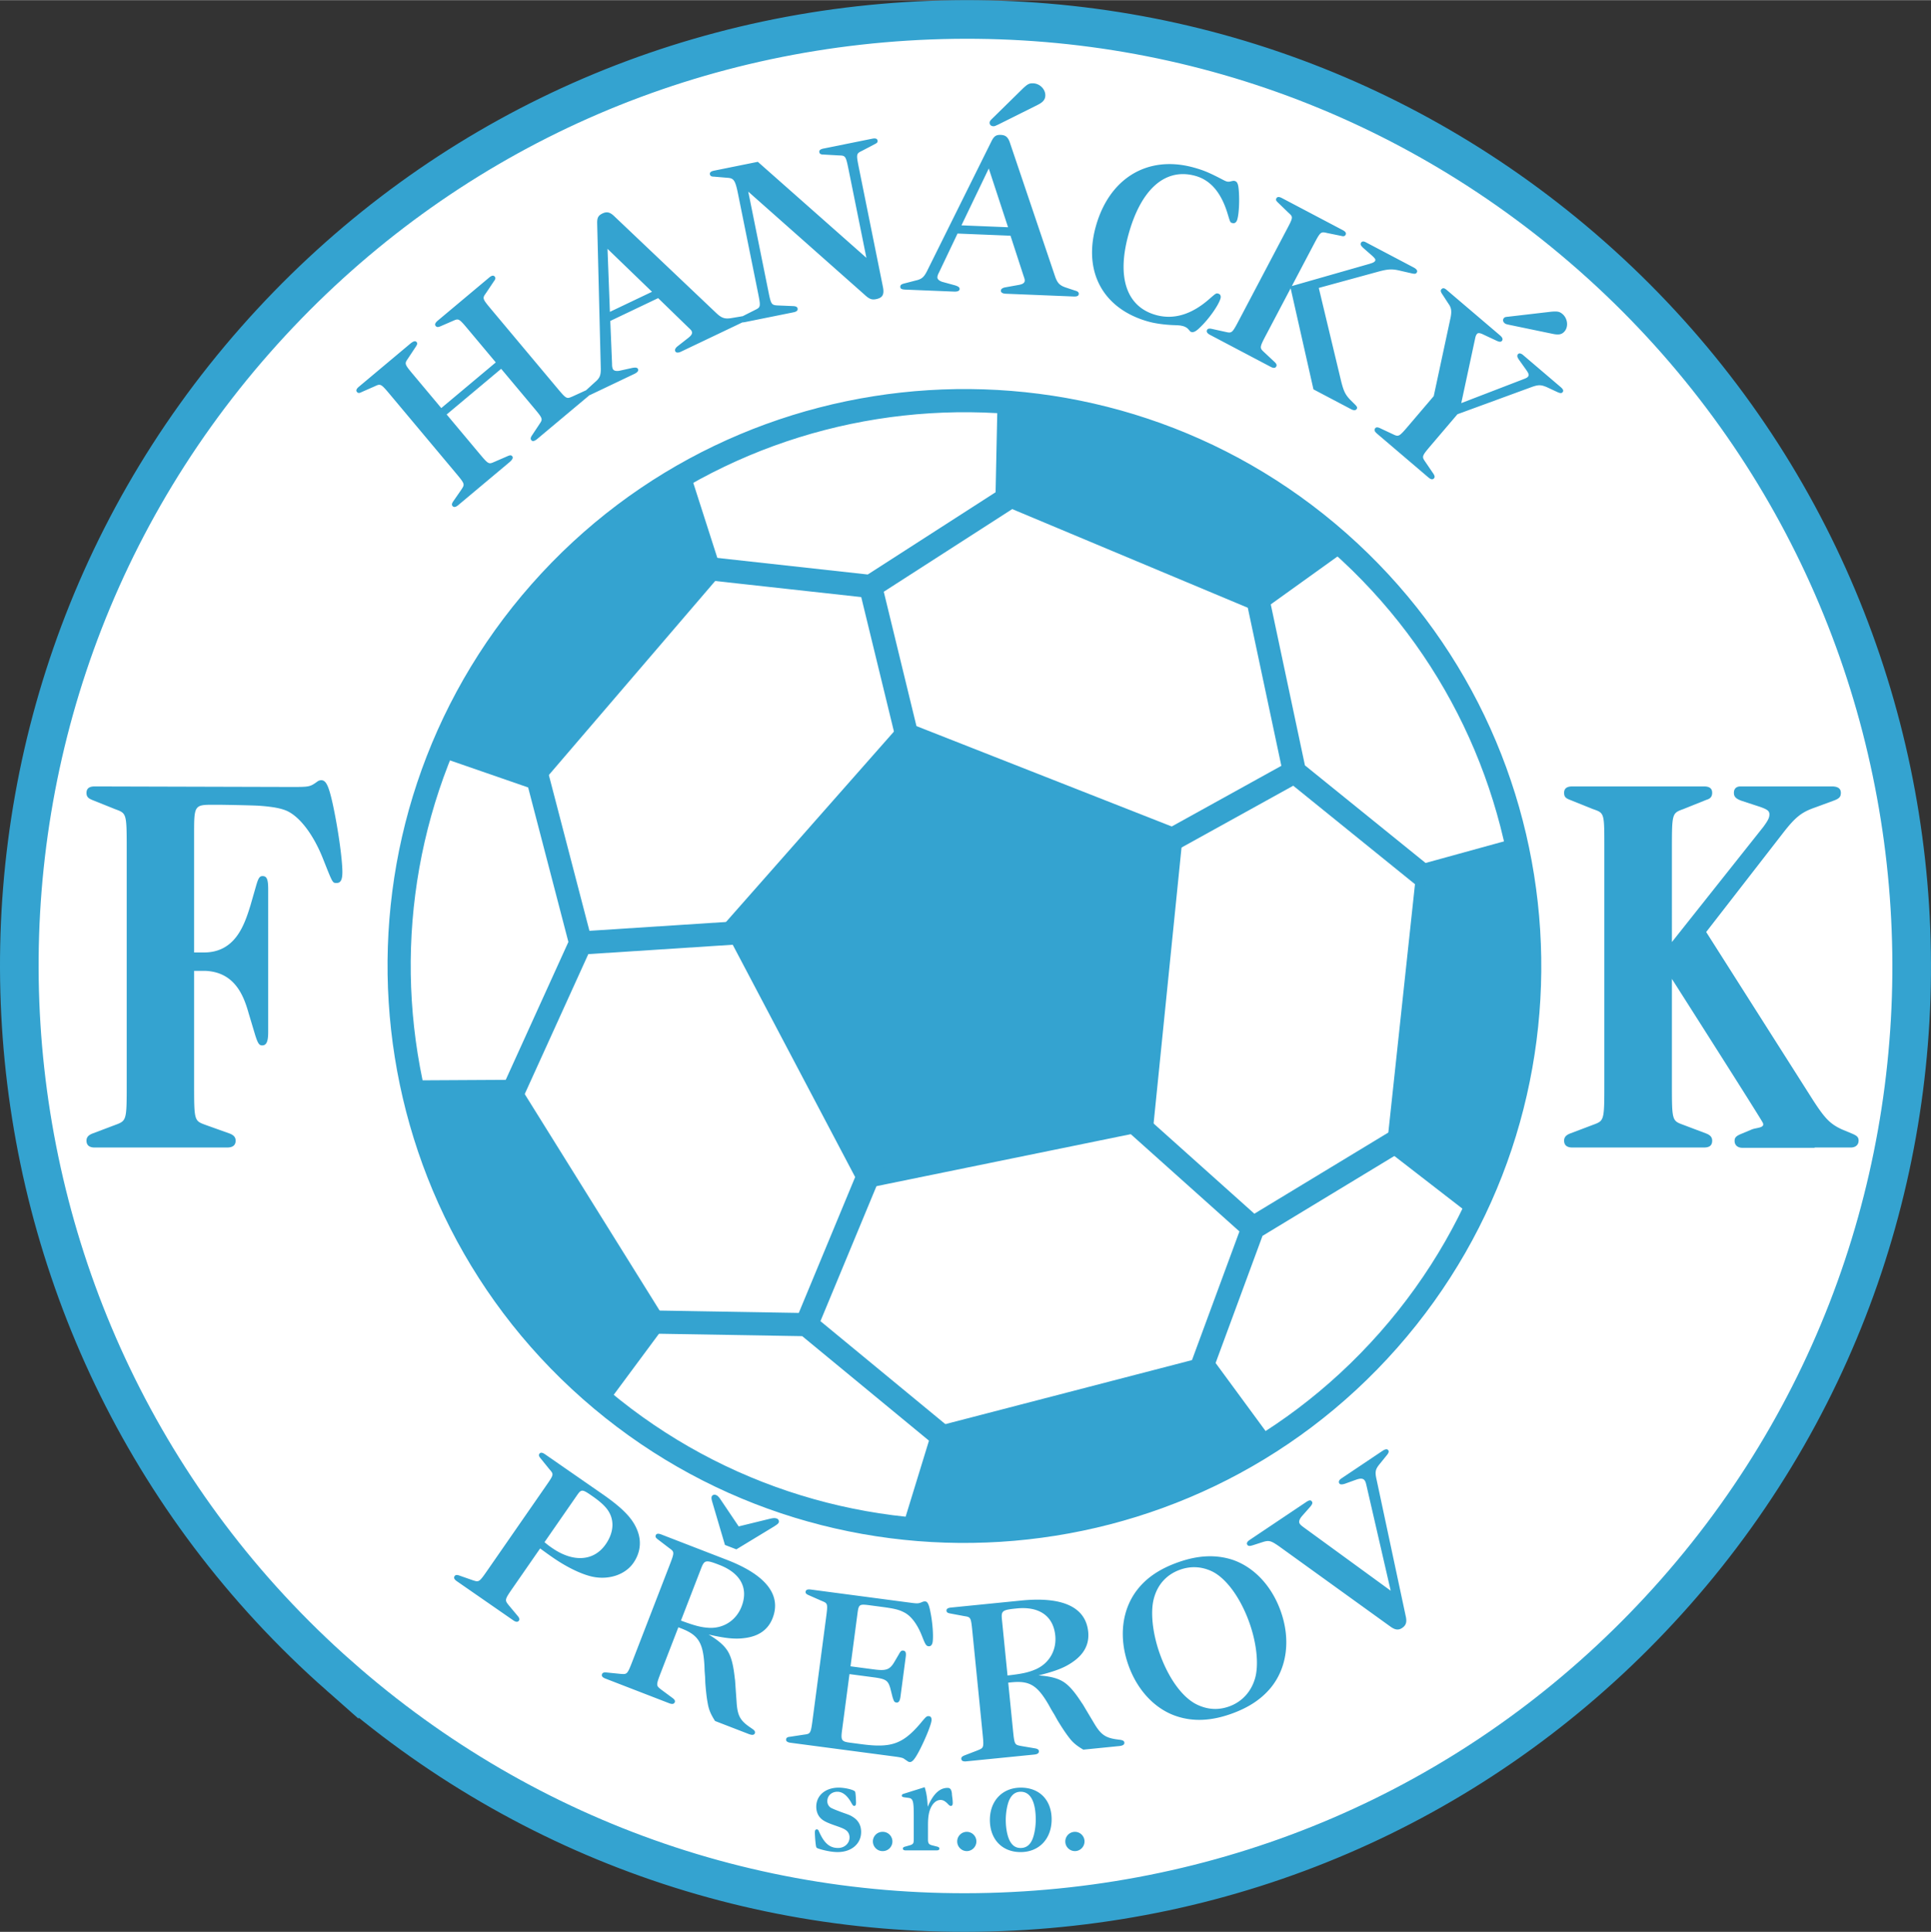 <svg xmlns="http://www.w3.org/2000/svg" width="2499" height="2500" viewBox="0 0 216.388 216.44"><rect x="0" y="0" width="216.388" height="216.44" fill="#333333" stroke="none"/><path d="M38.029 187.779c-43.868-38.69-48.082-105.854-9.393-149.723C47.362 16.823 73.258 4.152 101.554 2.377c28.297-1.775 55.573 7.56 76.805 26.285 43.868 38.689 48.081 105.854 9.393 149.724-18.727 21.232-44.623 33.903-72.919 35.678-28.296 1.774-55.573-7.56-76.804-26.285z" fill="#fff" stroke="#34a3d0" stroke-width="4.327"/><path d="M66.154 155.752C39.945 132.637 37.427 92.509 60.542 66.3c23.115-26.209 63.243-28.727 89.451-5.612 26.208 23.115 28.726 63.241 5.611 89.452-23.114 26.209-63.242 28.727-89.45 5.612z" fill="#fff" stroke="#34a3d0" stroke-width="2.596"/><g fill="#34a3d0"><path d="M80.987 103.708l15.559 29.521 32.657-6.675 3.386-33.461-31.364-12.332zM45.811 121.038l11.992-.067 16.96 27.214-6.794 9.166c-18.174-13.769-22.158-36.313-22.158-36.313zM150.863 61.629l-9.743 6.992-29.577-12.386.239-11.407c22.79.717 39.081 16.801 39.081 16.801zM164.853 136.163l-9.484-7.34 3.421-31.883 11.001-3.03c5.821 22.045-4.938 42.253-4.938 42.253zM101.04 171.373l3.52-11.464 31.037-8.055 6.882 9.367c-18.57 13.228-41.439 10.152-41.439 10.152zM77.261 52.752l3.662 11.42L60.05 88.514l-10.782-3.731c7.683-21.467 27.993-32.031 27.993-32.031z"/></g><g fill="none" stroke="#34a3d0" stroke-width="2.596"><path d="M70.985 148.079l19.387.326 16.808 13.856M90.372 148.405l7.741-18.652M133.705 155.774l6.71-18.19 18.629-11.287M140.415 137.584l-15.047-13.468M160.085 98.616l-15.027-12.155-4.523-21.306M145.058 86.461l-17.67 9.775M60.193 86.94l4.873 18.703-9.011 19.831M65.066 105.643l18.591-1.205M113.809 55.237L97.556 65.694l-21.651-2.386M97.556 65.694l4.491 18.459"/></g><g fill="#34a3d0"><path d="M70.979 175.103c.739-1.068.93-2.293.49-3.514-.498-1.388-1.596-2.561-4.014-4.236l-6.384-4.427c-.306-.211-.505-.223-.624-.052-.104.149-.054.279.113.489l.992 1.226c.54.626.545.567-.505 2.082l-6.332 9.131c-1.05 1.516-1.021 1.473-1.787 1.226l-1.481-.52c-.256-.083-.408-.063-.497.066-.133.192-.052.375.253.586l6.313 4.376c.282.196.505.225.638.032.089-.128.054-.279-.113-.489l-1.007-1.204c-.5-.632-.515-.61.52-2.104l2.973-4.288c.877.64 1.018.737 1.417 1.014 1.644 1.139 3.37 1.957 4.604 2.181 1.794.324 3.544-.295 4.431-1.575zm-3.104-2.089c-1.316 1.898-3.624 2.068-6.018.409a8.339 8.339 0 0 1-.839-.645l3.639-5.249c.488-.703.588-.698 1.667.051.822.569 1.364 1.04 1.707 1.499.852 1.127.791 2.569-.156 3.935zM87.066 170.138c-.214-.083-.401-.072-.805.022l-3.483.852-2.004-2.975c-.252-.375-.367-.476-.58-.558-.16-.063-.375.021-.432.167-.056.145-.05.286.085.729l1.392 4.714 1.278.494 4.202-2.55c.407-.26.498-.336.553-.482.057-.144-.046-.352-.206-.413zM81.478 174.768l-7.378-2.854c-.346-.134-.543-.099-.618.096-.066.169.012.282.224.448l1.252.958c.644.472.663.423-.002 2.143l-4.009 10.364c-.665 1.719-.646 1.67-1.45 1.61l-1.562-.158c-.268-.021-.412.035-.468.181-.084.218.038.376.384.51l7.139 2.761c.319.124.544.099.628-.119.056-.146-.013-.284-.225-.448l-1.262-.934c-.635-.496-.653-.448.011-2.167l1.874-4.843.32.124c1.917.742 2.448 1.587 2.6 4.124l.024.649.051.66.024.65c.066.86.142 1.613.272 2.304.122.715.327 1.213.823 1.989l3.756 1.452c.4.155.624.13.708-.088.056-.145-.014-.283-.251-.458l-.459-.317c-.98-.713-1.255-1.265-1.345-2.775-.215-3.006-.141-2.171-.196-2.582-.146-1.364-.345-2.194-.657-2.814-.379-.76-1.083-1.394-2.278-2.106 1.914.435 2.977.539 4.043.394 1.576-.197 2.626-.933 3.132-2.24 1.002-2.592-.764-4.834-5.105-6.514zm1.624 5.222c-.59 1.526-1.992 2.458-3.618 2.387-.929-.052-1.622-.238-3.177-.811l2.266-5.861c.366-.944.527-.965 2.045-.377 2.371.916 3.28 2.604 2.484 4.662zM101.901 197.406c.308.067.613-.286 1.195-1.414.622-1.228 1.22-2.693 1.288-3.208.041-.309-.078-.508-.308-.512s-.258-.007-.979.866c-1.941 2.257-3.239 2.715-6.523 2.281l-1.331-.176c-.934-.123-1.03-.267-.887-1.349l.837-6.332 2.661.352c1.416.187 1.654.349 1.913 1.222l.245.975c.162.519.208.604.435.634.255.034.395-.157.463-.671l.588-4.454c.065-.489-.027-.658-.283-.692-.197-.026-.297.064-.485.407l-.484.827c-.522.9-.917 1.058-2.305.874l-2.633-.348.782-5.92c.136-1.029.2-1.073 1.389-.916l1.246.165c1.473.195 2.003.317 2.596.631.784.392 1.493 1.349 2.008 2.674.367.94.462 1.083.717 1.117.255.034.424-.153.472-.514.088-.669-.01-2.097-.236-3.226-.168-.913-.326-1.248-.58-1.281a.677.677 0 0 0-.293.039c-.519.219-.548.216-1.567.081l-10.985-1.452c-.368-.048-.551.032-.579.238-.024.18.08.272.324.384l1.442.635c.737.307.745.255.502 2.083l-1.459 11.043c-.238 1.802-.235 1.775-1.026 1.88l-1.559.239c-.262.019-.389.106-.412.286-.027.206.157.335.497.38l11.58 1.531c.793.104 1.016.161 1.172.286.476.324.449.32.562.335zM125.565 194.931l-.553-.075c-1.197-.193-1.692-.561-2.455-1.868-1.55-2.584-1.105-1.873-1.34-2.214-.747-1.152-1.3-1.801-1.858-2.215-.682-.506-1.597-.753-2.983-.849 1.903-.478 2.898-.864 3.785-1.475 1.316-.888 1.922-2.018 1.782-3.414-.276-2.764-2.865-3.966-7.498-3.504l-7.872.787c-.369.037-.529.158-.509.364.019.18.141.246.404.298l1.55.29c.788.13.783.078.965 1.911l1.106 11.059c.183 1.834.178 1.782-.567 2.091l-1.464.564c-.248.104-.352.218-.336.372.024.234.205.32.573.283l7.617-.761c.341-.035.529-.158.506-.39-.015-.156-.14-.247-.403-.299l-1.546-.262c-.791-.156-.786-.105-.97-1.939l-.517-5.167.342-.034c2.045-.205 2.901.311 4.182 2.504l.315.569.344.566.314.568c.448.739.856 1.376 1.285 1.934.431.582.839.933 1.633 1.401l4.006-.401c.427-.042.615-.165.591-.397-.013-.155-.137-.248-.429-.297zm-9.461-7.925c-.852.373-1.555.521-3.2.711l-.625-6.251c-.102-1.008.034-1.1 1.653-1.262 2.528-.253 4.102.842 4.322 3.038.163 1.628-.666 3.093-2.15 3.764zM138.13 174.756c-1.893-.613-3.895-.525-6.206.31-1.879.68-3.306 1.608-4.339 2.865-1.861 2.247-2.279 5.462-1.114 8.685 1.005 2.783 2.97 4.862 5.353 5.657 1.901.638 3.93.541 6.214-.284 1.879-.68 3.279-1.6 4.338-2.865 1.861-2.246 2.279-5.462 1.124-8.66-1.014-2.809-2.979-4.888-5.37-5.708zm2.501 13.313c-.436 1.482-1.46 2.598-2.884 3.113-1.209.437-2.388.366-3.557-.178-1.64-.76-3.204-2.901-4.201-5.66-.847-2.343-1.111-4.843-.657-6.36.428-1.507 1.433-2.588 2.883-3.112 1.208-.437 2.416-.376 3.583.168 1.579.754 3.178 2.91 4.184 5.693.847 2.346 1.103 4.82.649 6.336zM154.273 165.828c-.221-.946-.155-1.208.355-1.832l.827-1.023c.146-.191.207-.357.12-.487-.115-.172-.339-.146-.647.059l-4.626 3.102c-.26.174-.33.378-.214.551.086.128.263.136.582.047l1.303-.468c.499-.177.791-.154.964.105.086.129.121.231.225.693l2.681 11.643-9.609-6.999c-.268-.195-.47-.342-.556-.471-.184-.222-.085-.538.245-.916l.88-.997c.25-.292.312-.458.21-.609-.13-.194-.292-.179-.672.075l-6.286 4.214c-.309.207-.394.389-.277.561.102.151.278.158.644.037l1.075-.345c.709-.226.929-.154 1.825.465l12.512 9.021c.522.369.89.404 1.293.134.427-.286.534-.639.421-1.219l-3.275-15.341zM51.339 56.589l5.736-4.805c.351-.293.459-.52.326-.679-.117-.139-.233-.144-.584.015l-1.339.58c-.764.335-.691.375-2.009-1.196l-3.417-4.08 6.108-5.117 3.418 4.081c1.317 1.572 1.289 1.493.826 2.187l-.806 1.217c-.147.225-.168.378-.051.518.133.159.354.11.66-.147l5.736-4.805c.03-.025.049-.05.075-.075.04-.016.076-.027.121-.049l4.95-2.359c.335-.16.497-.352.407-.54-.078-.164-.251-.196-.632-.13l-1.459.322c-.38.066-.639-.012-.728-.199-.067-.141-.094-.329-.091-.589l-.198-4.795 5.363-2.556 3.417 3.318c.226.208.296.291.341.384.112.234-.001.461-.395.764l-1.221.956c-.225.193-.297.372-.22.536.079.165.314.195.624.047l6.897-3.288c.075.002.159-.005.26-.025l5.458-1.102c.365-.074.512-.209.465-.438-.031-.152-.164-.232-.431-.257l-1.734-.073c-.764-.032-.808-.102-1.101-1.553l-.057-.28-2.204-10.922 13.024 11.54c.538.501.82.603 1.296.507.728-.147.946-.509.771-1.374L96.284 18.97c-.359-1.781-.354-1.756.36-2.112l1.396-.732c.265-.133.333-.226.298-.404-.042-.204-.23-.271-.594-.198l-5.459 1.103c-.364.074-.511.209-.47.413.036.178.168.257.431.257l1.739.099c.792.025.792.025 1.152 1.807l1.953 9.671-12.167-10.76-4.899.99c-.364.073-.512.209-.47.413.036.178.168.257.431.257l1.571.133c.679.048.848.305 1.151 1.807l2.2 10.892c.365 1.807.359 1.781-.355 2.137l-1.334.673a1.438 1.438 0 0 0-.227.035l-1.113.186c-.682.095-1.026-.029-1.597-.562L68.782 24.161c-.452-.417-.8-.482-1.264-.261-.464.221-.604.46-.6 1.062l.406 16.316c.006.745-.099 1.054-.64 1.513l-.926.844c-.035.031-.058.056-.086.084-.013.005-.02.002-.033.008l-1.427.654c-.741.316-.691.376-1.892-1.057l-7.136-8.518c-1.184-1.413-1.151-1.373-.693-2.027l.876-1.311c.164-.205.185-.358.068-.497-.133-.159-.332-.129-.616.109l-5.736 4.805c-.328.275-.393.465-.259.625.117.14.271.145.518.04l1.34-.581c.763-.334.691-.375 1.991 1.177l2.885 3.443-6.108 5.117-2.884-3.443c-1.301-1.552-1.272-1.474-.81-2.167l.806-1.217c.218-.317.234-.433.117-.572-.133-.159-.354-.11-.726.202l-5.735 4.805c-.285.239-.35.428-.216.587.116.14.271.146.501.02l1.444-.634c.724-.335.708-.355 1.875 1.038l7.136 8.518c1.184 1.413 1.15 1.373.71 2.047l-.894 1.291c-.147.225-.168.378-.067.497.149.18.369.131.632-.089zm21.724-23.913l-4.718 2.249-.267-7.063 4.985 4.814zM101.444 32.432l5.479.225c.37.015.604-.08.612-.287.007-.182-.132-.291-.498-.41l-1.442-.396c-.366-.119-.559-.309-.551-.516.007-.156.072-.335.195-.564l2.063-4.333 5.935.243 1.473 4.53c.102.29.127.395.123.499-.01.259-.216.406-.707.49l-1.526.275c-.287.066-.437.189-.443.372-.008.182.186.319.529.333l7.647.312c.372.015.546-.082.555-.289.008-.181-.103-.29-.442-.381l-1.071-.356c-.647-.234-.895-.504-1.149-1.242l-5.074-15.019c-.205-.58-.482-.799-.996-.82-.513-.021-.748.125-1.027.66l-7.257 14.619c-.341.661-.58.885-1.271 1.039l-1.214.314c-.375.088-.493.188-.501.369-.01.232.158.317.558.333zm9.358-13.571l2.161 6.584-5.222-.213 3.061-6.371zM111.31 14.127c.143.006.173-.019.55-.186l4.378-2.186c.641-.312.883-.614.9-1.055.029-.7-.603-1.35-1.345-1.38-.457-.019-.632.078-1.166.576l-3.455 3.393c-.208.2-.269.301-.274.431-.01.234.156.396.412.407zM128.788 36.042c.689.186 1.716.328 2.652.366.702.027.819.032 1.15.121.193.052.401.162.54.307.297.322.241.307.352.337.241.092.55-.066.954-.468 1.028-.96 2.135-2.544 2.338-3.296.067-.25-.024-.463-.244-.522-.248-.067-.248-.067-.982.569-1.98 1.752-3.98 2.369-5.966 1.834-3.309-.892-4.441-4.155-3.156-8.918 1.391-5.164 4.119-7.602 7.483-6.695 1.709.46 2.907 1.832 3.635 4.18.329 1.083.309 1.051.557 1.118.275.074.468-.089.562-.44.182-.677.251-2.137.148-3.294-.059-.661-.169-.906-.446-.98-.111-.03-.171-.019-.392.029-.193.056-.344.069-.51.024-.083-.022-.212-.084-.344-.147-1.581-.829-2.243-1.115-3.429-1.435-5.156-1.39-9.452 1.271-10.925 6.735-1.378 5.112.95 9.208 6.023 10.575zM138.911 35.728c-.859 1.631-.847 1.608-1.626 1.433l-1.533-.338c-.263-.05-.412-.012-.485.125-.109.207.02.392.323.552l6.796 3.581c.328.173.529.161.637-.046.073-.138.021-.283-.171-.472l-1.146-1.073c-.585-.543-.597-.521.262-2.151l2.662-5.053 2.556 11.324 4.246 2.236c.278.146.516.125.613-.059.072-.138.032-.246-.223-.498l-.51-.503c-.561-.589-.744-.978-1.026-2.096l-2.503-10.445 6.601-1.805c1.169-.322 1.633-.343 2.576-.11l1.181.271c.402.094.54.079.636-.105.097-.184-.032-.369-.385-.555l-5.357-2.822c-.228-.12-.428-.108-.524.075-.085.162-.032.306.273.585l.927.812c.396.354.459.477.387.614-.073.138-.209.213-.633.342l-8.701 2.487 2.383-4.525c.847-1.608.835-1.585 1.614-1.409l1.544.315c.252.073.401.035.485-.126.097-.183-.005-.355-.334-.528l-6.797-3.581c-.328-.173-.529-.161-.625.023-.084.161-.046.27.17.471l1.134 1.097c.61.556.609.497-.25 2.128l-5.177 9.829zM169.153 36.385l4.815.999c.697.15 1.056.081 1.36-.274.455-.534.336-1.453-.228-1.935-.327-.277-.547-.328-1.275-.266l-4.789.557c-.326.03-.421.052-.504.151-.151.178-.122.407.074.574.108.093.169.111.547.194zM174.865 43.333l-4.173-3.558c-.239-.204-.459-.254-.576-.116-.136.158-.115.311.1.631l.803 1.128c.308.432.349.604.197.782-.084.099-.212.16-.49.266l-6.977 2.685 1.554-7.239c.047-.232.104-.387.189-.486.113-.177.35-.146.721.034l1.422.666c.372.18.548.193.665.055.152-.178.067-.386-.215-.627l-5.979-5.094c-.26-.222-.436-.236-.588-.058-.102.119-.081.272.085.516l.699 1.074c.351.469.383.872.257 1.549l-1.894 8.825-2.728 3.202c-1.196 1.403-1.179 1.384-1.901 1.042l-1.421-.666c-.246-.107-.401-.103-.501.016-.151.178-.089.368.193.608l5.76 4.909c.282.241.481.273.632.095.102-.119.081-.272-.064-.498l-.882-1.298c-.452-.658-.469-.639.727-2.042l2.845-3.34 8.4-3.076c.687-.233.978-.224 1.613.044l1.235.576c.247.107.423.121.524.002.152-.177.072-.348-.232-.607zM95.51 203.527c-.247-.155-.341-.188-1.218-.499-.705-.264-1.034-.404-1.222-.513a.874.874 0 0 1-.36-.715c0-.607.47-1.058 1.127-1.058.549 0 1.05.374 1.487 1.104.231.42.278.482.402.482.139 0 .201-.109.201-.374 0-.108-.016-.436-.031-.699-.031-.358-.046-.499-.093-.544-.154-.2-1.135-.43-1.809-.43-1.488 0-2.523.865-2.523 2.141 0 .482.157.934.455 1.244.282.312.69.53 1.787.903.705.249.908.342 1.127.513.235.188.36.467.36.778 0 .668-.564 1.183-1.285 1.183-.956 0-1.567-.544-2.147-1.867-.063-.156-.125-.218-.235-.218-.156 0-.218.109-.218.357 0 .125.015.483.046.84.031.328.062.624.093.717.032.17.095.201.581.339.659.183 1.301.291 1.833.291 1.548 0 2.63-.926 2.63-2.249.001-.761-.324-1.336-.988-1.726zM98.891 205.234c-.592 0-1.075.484-1.075 1.076 0 .591.483 1.083 1.075 1.083a1.08 1.08 0 1 0 0-2.159zM106.669 200.916c-.062-.436-.186-.606-.481-.606-.889 0-1.605.668-2.228 2.114-.046-.922-.124-1.499-.341-2.192l-2.329.731c-.172.047-.233.109-.233.218 0 .108.078.156.296.186l.451.062c.499.062.592.342.592 1.943v2.641c0 .233-.015.389-.047.467-.062.125-.171.202-.405.264l-.545.155c-.156.047-.218.11-.218.206 0 .144.109.208.312.208h3.465c.202 0 .311-.063.311-.208 0-.096-.078-.159-.218-.206l-.607-.155c-.342-.094-.436-.202-.453-.591V204.49c0-.901.094-1.46.296-1.911.265-.591.671-.917 1.122-.917.28 0 .545.155.857.497.125.125.202.171.281.171.155 0 .218-.109.218-.357a5 5 0 0 0-.062-.668c-.017-.157-.034-.281-.034-.389zM108.339 205.234c-.592 0-1.075.484-1.075 1.076 0 .591.483 1.083 1.075 1.083.591 0 1.075-.491 1.075-1.083a1.077 1.077 0 0 0-1.075-1.076zM114.402 200.282c-2.07 0-3.475 1.471-3.475 3.619 0 2.178 1.374 3.603 3.443 3.603 2.07 0 3.476-1.486 3.476-3.665 0-2.164-1.359-3.557-3.444-3.557zm1.244 5.89c-.28.591-.699.872-1.275.872-.513 0-.885-.233-1.167-.716-.311-.529-.497-1.463-.497-2.427 0-.809.156-1.696.389-2.225.296-.638.715-.933 1.29-.933 1.089 0 1.681 1.12 1.681 3.158-.001.824-.172 1.758-.421 2.271zM120.457 205.234a1.079 1.079 0 0 0 0 2.159c.592 0 1.075-.491 1.075-1.083s-.483-1.076-1.075-1.076zM35.995 87.402a.78.78 0 0 0-.389.119c-.872.639-.92.639-3.005.639l-21.987-.061c-.63 0-.921.242-.921.726 0 .423.193.604.63.786l2.568 1.031c1.309.487 1.309.426 1.309 4.686v25.981c0 4.242 0 4.242-1.309 4.727l-2.568.97c-.437.182-.63.422-.63.78 0 .535.339.773.921.773h14.822c.63 0 .969-.238.969-.773 0-.358-.193-.599-.63-.78l-2.714-.97c-1.309-.485-1.309-.424-1.309-4.727v-12.546h1.191c3.436.108 4.396 2.901 4.929 4.779l.727 2.424c.291.909.437 1.152.776 1.152.485 0 .678-.424.678-1.517V99.667c0-1.156-.146-1.521-.63-1.521-.339 0-.484.243-.727 1.095l-.63 2.191c-.679 2.19-1.688 5.273-5.221 5.273h-1.094V93.137c0-2.86.097-2.983 2.035-2.983h.644c.388 0 4.147.062 4.777.123 1.551.121 2.326.304 2.908.548 1.503.669 3.054 2.738 4.12 5.476 1.066 2.677 1.018 2.617 1.502 2.617.436 0 .63-.365.63-1.217 0-1.521-.533-5.172-1.114-7.787-.435-1.917-.726-2.512-1.258-2.512zM207.546 127.004l-1.163-.486c-1.303-.607-1.881-1.214-3.184-3.218l-12.004-18.888 8.484-10.931c1.495-1.943 2.171-2.49 3.761-3.037l1.978-.729c.674-.243.868-.426.868-.902 0-.477-.337-.714-1.013-.714H195.03c-.437 0-.729.238-.729.714 0 .416.195.659.874.902l2.039.668c.873.303 1.067.485 1.067.85 0 .364-.146.668-.68 1.396l-10.247 12.906V95.302c0-4.251 0-4.191 1.312-4.676l2.571-1.032c.437-.122.63-.365.63-.781 0-.477-.291-.714-.921-.714h-14.75c-.63 0-.921.238-.921.714 0 .416.146.598.63.781l2.568 1.032c1.357.485 1.309.364 1.309 4.676v25.993c0 4.312 0 4.251-1.309 4.737l-2.568.972c-.436.182-.63.423-.63.781 0 .535.339.773.921.773h14.75c.63 0 .921-.238.921-.773 0-.358-.193-.599-.63-.781l-2.571-.972c-1.312-.486-1.312-.425-1.312-4.737v-11.63s9.868 15.482 10.179 16.106c.309.624-.762.548-1.263.78l-1.163.486c-.582.243-.727.423-.727.78 0 .477.34.774.873.774h8.107l-.024-.033h4.065c.533 0 .873-.297.873-.773-.001-.358-.147-.538-.728-.781z"/></g></svg>